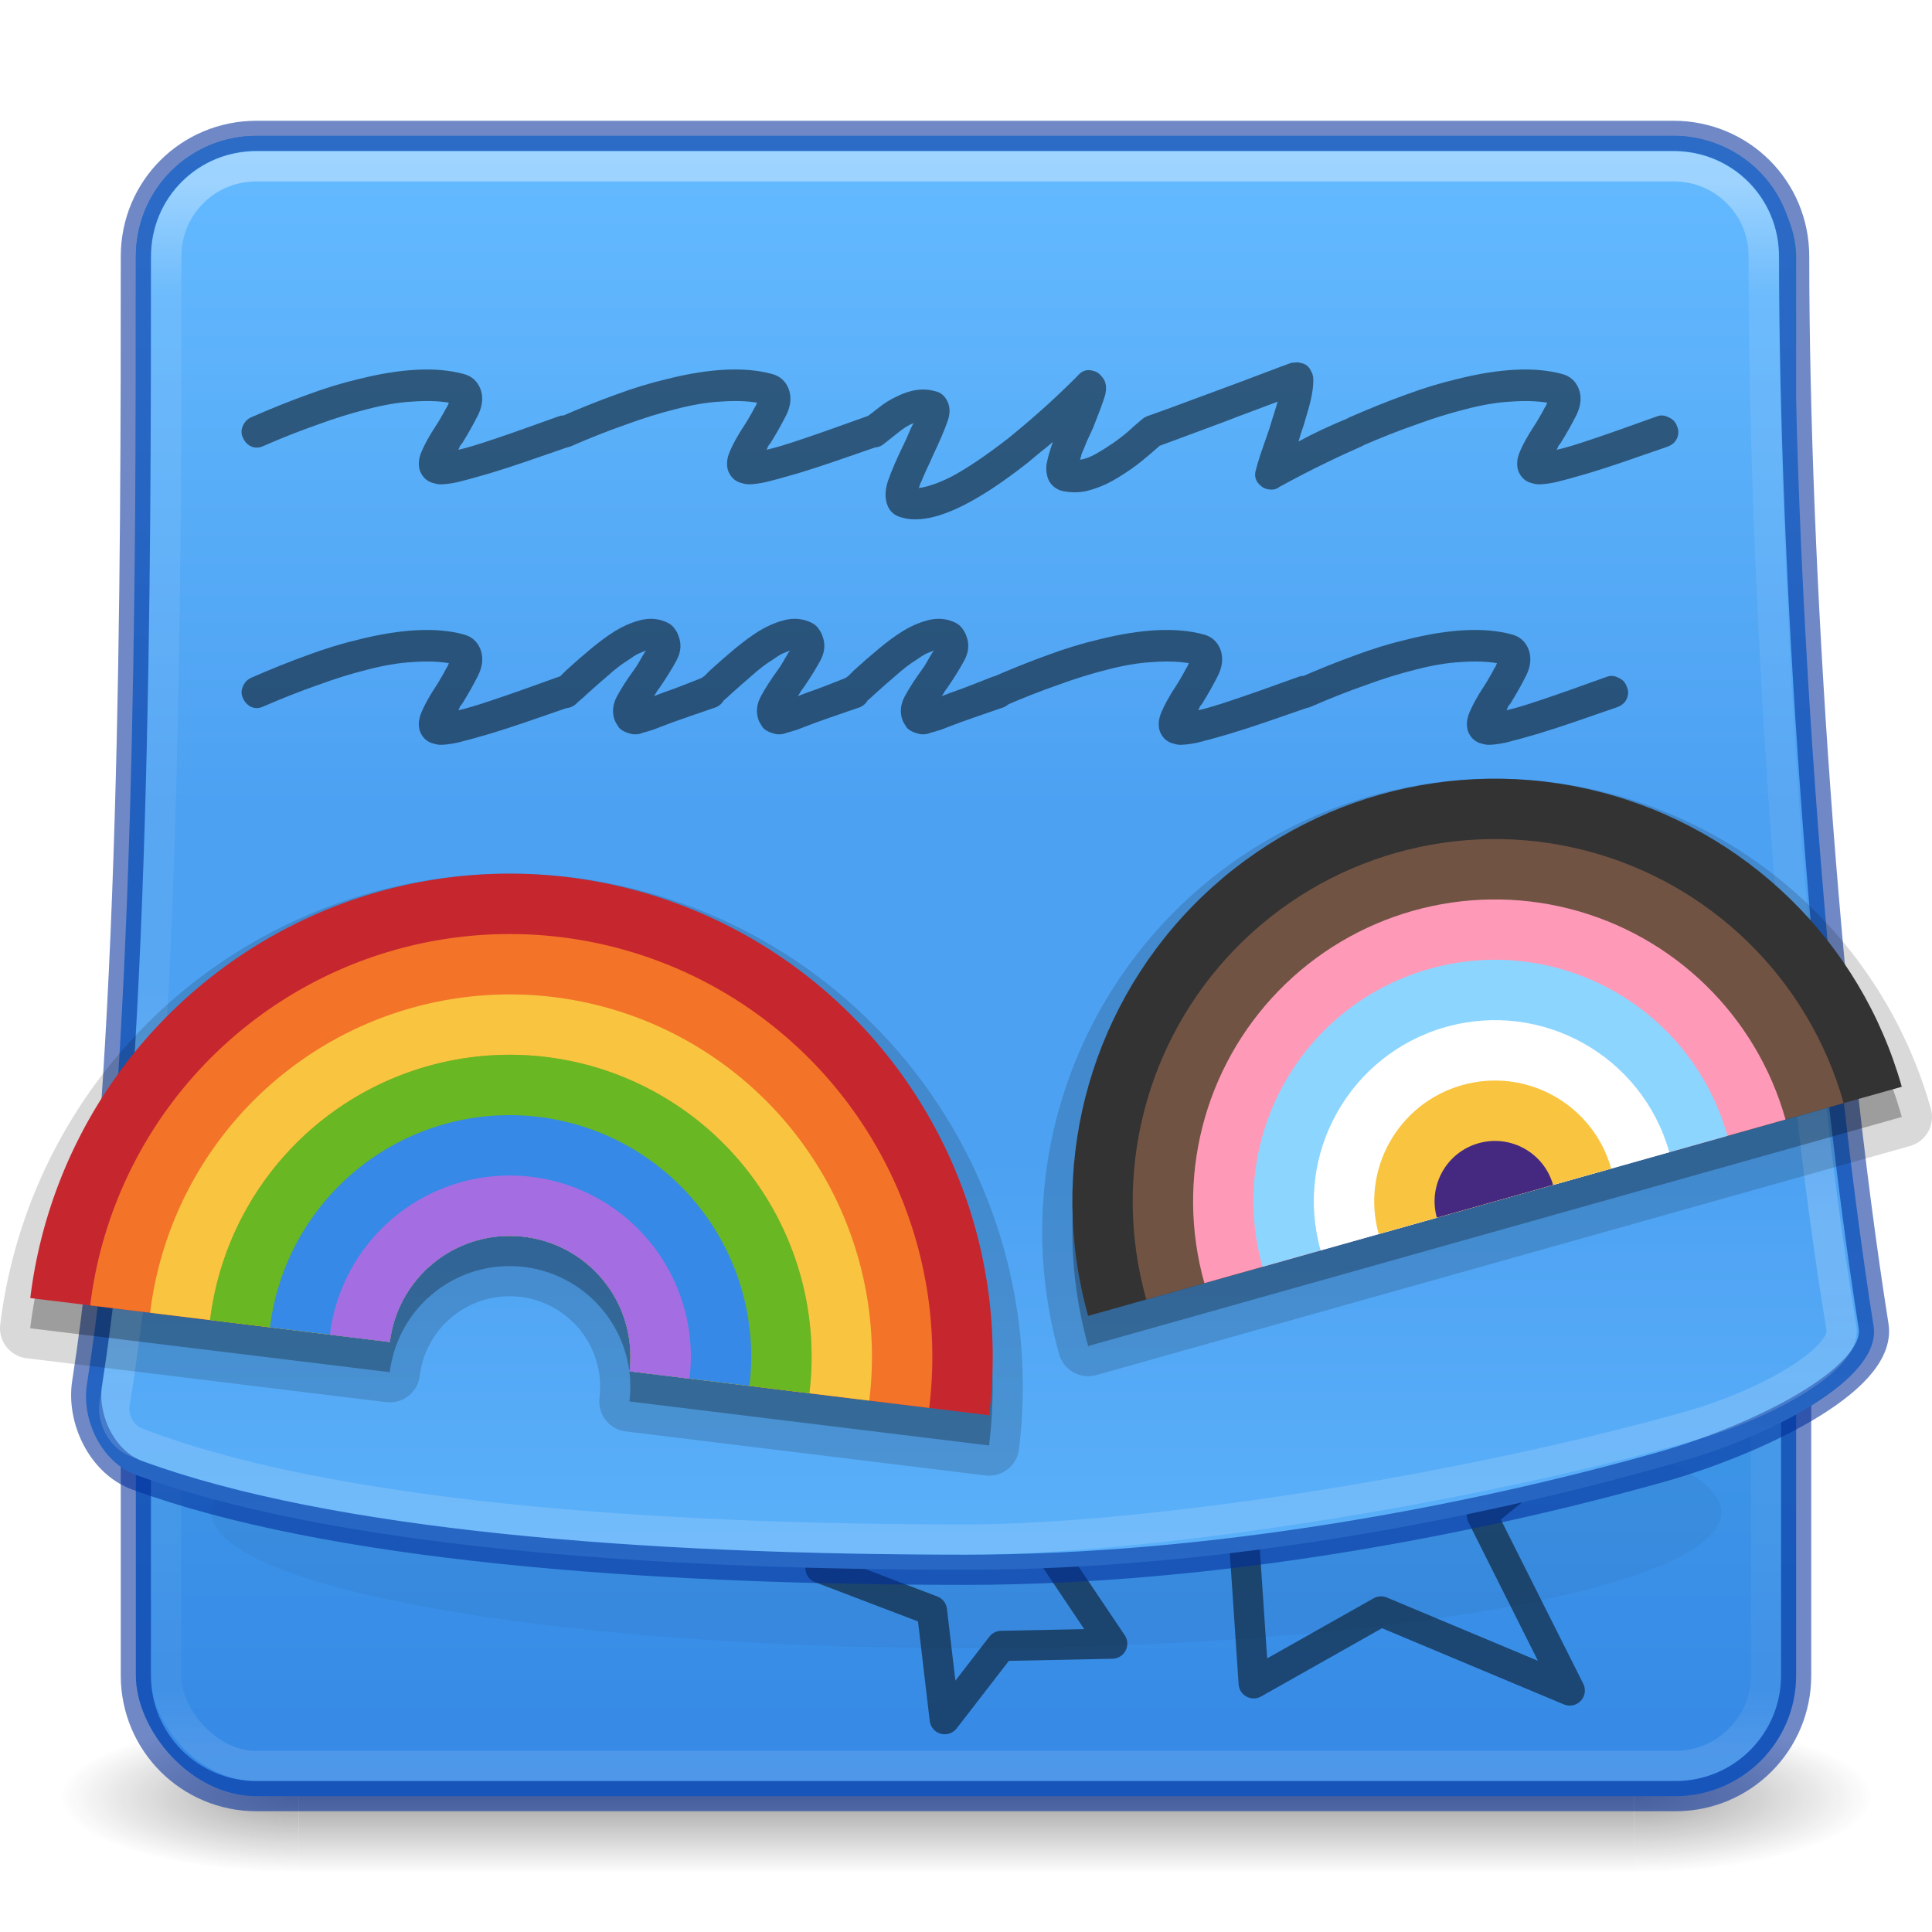 <?xml version="1.0" encoding="UTF-8" standalone="no"?>
<svg
   id="svg13986"
   height="64"
   width="64"
   version="1.1"
   inkscape:version="1.4.2 (ebf0e940d0, 2025-05-08)"
   sodipodi:docname="64.svg"
   inkscape:export-filename="/home/lains/Documents/Projects/lainsce.github.io/icons/jorts-big.png"
   inkscape:export-xdpi="90"
   inkscape:export-ydpi="90"
   xml:space="preserve"
   xmlns:inkscape="http://www.inkscape.org/namespaces/inkscape"
   xmlns:sodipodi="http://sodipodi.sourceforge.net/DTD/sodipodi-0.dtd"
   xmlns:xlink="http://www.w3.org/1999/xlink"
   xmlns="http://www.w3.org/2000/svg"
   xmlns:svg="http://www.w3.org/2000/svg"
   xmlns:rdf="http://www.w3.org/1999/02/22-rdf-syntax-ns#"
   xmlns:cc="http://creativecommons.org/ns#"
   xmlns:dc="http://purl.org/dc/elements/1.1/"><sodipodi:namedview
     pagecolor="#ffffff"
     bordercolor="#666666"
     borderopacity="1"
     objecttolerance="10"
     gridtolerance="10"
     guidetolerance="10"
     inkscape:pageopacity="0"
     inkscape:pageshadow="2"
     inkscape:window-width="1920"
     inkscape:window-height="1013"
     id="namedview69"
     showgrid="false"
     showguides="true"
     inkscape:guide-bbox="true"
     inkscape:zoom="1"
     inkscape:cx="34"
     inkscape:cy="39"
     inkscape:window-x="0"
     inkscape:window-y="0"
     inkscape:window-maximized="1"
     inkscape:current-layer="svg13986"
     inkscape:showpageshadow="2"
     inkscape:pagecheckerboard="0"
     inkscape:deskcolor="#d1d1d1"><inkscape:grid
       id="grid4"
       units="px"
       originx="-298"
       originy="0"
       spacingx="0.5"
       spacingy="0.5"
       empcolor="#e50000"
       empopacity="0.2"
       color="#e50000"
       opacity="0.102"
       empspacing="2"
       enabled="true"
       visible="false" /><inkscape:page
       x="0"
       y="0"
       width="64"
       height="64"
       id="page32"
       margin="0"
       bleed="0" /></sodipodi:namedview><defs
     id="defs13988"><linearGradient
       id="linearGradient18"
       inkscape:collect="always"><stop
         style="stop-color:#64baff;stop-opacity:1;"
         offset="0"
         id="stop10" /><stop
         style="stop-color:#4da1f2;stop-opacity:1;"
         offset="0.399"
         id="stop26" /><stop
         style="stop-color:#4da1f2;stop-opacity:1;"
         offset="0.611"
         id="stop25" /><stop
         style="stop-color:#64baff;stop-opacity:1;"
         offset="1"
         id="stop16" /></linearGradient><linearGradient
       id="linearGradient27416-1-2"><stop
         offset="0"
         style="stop-color:#55c1ec;stop-opacity:1"
         id="stop27420-2-0" /><stop
         offset="1"
         style="stop-color:#3689e6;stop-opacity:1"
         id="stop27422-3-5" /></linearGradient><linearGradient
       id="linearGradient3688-166-749-4-0-3-8"><stop
         offset="0"
         style="stop-color:#181818;stop-opacity:1"
         id="stop2883-4-0-1-8" /><stop
         offset="1"
         style="stop-color:#181818;stop-opacity:0"
         id="stop2885-9-2-9-6" /></linearGradient><linearGradient
       id="linearGradient3702-501-757-8-4-1-1"><stop
         offset="0"
         style="stop-color:#181818;stop-opacity:0"
         id="stop2895-8-9-9-1" /><stop
         offset="0.5"
         style="stop-color:#181818;stop-opacity:1"
         id="stop2897-7-8-7-7" /><stop
         offset="1"
         style="stop-color:#181818;stop-opacity:0"
         id="stop2899-4-5-1-5" /></linearGradient><linearGradient
       gradientUnits="userSpaceOnUse"
       xlink:href="#linearGradient3702-501-757-8-4-1-1"
       id="linearGradient13984"
       y2="39.999"
       x2="25.058"
       y1="47.028"
       x1="25.058" /><linearGradient
       id="linearGradient23"><stop
         id="stop11"
         style="stop-color:#ffffff;stop-opacity:1"
         offset="0" /><stop
         id="stop20"
         style="stop-color:#ffffff;stop-opacity:0.235"
         offset="0.089" /><stop
         id="stop21"
         style="stop-color:#ffffff;stop-opacity:0.157"
         offset="0.629" /><stop
         id="stop22"
         style="stop-color:#ffffff;stop-opacity:0.5;"
         offset="0.821" /><stop
         id="stop23"
         style="stop-color:#ffffff;stop-opacity:0.392"
         offset="1" /></linearGradient><linearGradient
       id="linearGradient4270"><stop
         id="stop4272"
         style="stop-color:#ffffff;stop-opacity:1"
         offset="0" /><stop
         id="stop4274"
         style="stop-color:#ffffff;stop-opacity:0.235"
         offset="0.035" /><stop
         id="stop4276"
         style="stop-color:#ffffff;stop-opacity:0.157"
         offset="0.962" /><stop
         id="stop4278"
         style="stop-color:#ffffff;stop-opacity:0.392"
         offset="1" /></linearGradient><linearGradient
       y2="42.092"
       x2="24"
       y1="5.909"
       x1="24"
       gradientTransform="matrix(1.432,0,0,1.436,-2.378,-2.471)"
       gradientUnits="userSpaceOnUse"
       id="linearGradient3904-0"
       xlink:href="#linearGradient4270" /><radialGradient
       gradientTransform="matrix(2.004,0,0,1.4,27.988,-17.4)"
       gradientUnits="userSpaceOnUse"
       xlink:href="#linearGradient3688-166-749-4-0-3-8"
       id="radialGradient2873-966-168-714-5"
       fy="43.5"
       fx="4.993"
       r="2.5"
       cy="43.5"
       cx="4.993" /><radialGradient
       gradientTransform="matrix(2.004,0,0,1.4,-20.012,-104.4)"
       gradientUnits="userSpaceOnUse"
       xlink:href="#linearGradient3688-166-749-4-0-3-8"
       id="radialGradient2875-742-326-419-0"
       fy="43.5"
       fx="4.993"
       r="2.5"
       cy="43.5"
       cx="4.993" /><filter
       inkscape:collect="always"
       style="color-interpolation-filters:sRGB"
       id="filter36-4"
       x="-0.057"
       y="-0.316"
       width="1.114"
       height="1.632"><feGaussianBlur
         inkscape:collect="always"
         stdDeviation="0.9"
         id="feGaussianBlur36-2" /></filter><linearGradient
       inkscape:collect="always"
       xlink:href="#linearGradient27416-1-2"
       id="linearGradient4"
       x1="31"
       y1="5"
       x2="31"
       y2="59"
       gradientUnits="userSpaceOnUse" /><linearGradient
       inkscape:collect="always"
       xlink:href="#linearGradient23"
       id="linearGradient11-2"
       x1="33"
       y1="6"
       x2="33"
       y2="48"
       gradientUnits="userSpaceOnUse" /><linearGradient
       inkscape:collect="always"
       xlink:href="#linearGradient18"
       id="linearGradient25-4"
       x1="31"
       y1="5"
       x2="31"
       y2="59.5"
       gradientUnits="userSpaceOnUse" /><linearGradient
       id="linearGradient8"><stop
         id="stop5"
         style="stop-color:#ffffff;stop-opacity:1"
         offset="0" /><stop
         id="stop6"
         style="stop-color:#ffffff;stop-opacity:0.235"
         offset="0.089" /><stop
         id="stop7"
         style="stop-color:#ffffff;stop-opacity:0.16;"
         offset="0.629" /><stop
         id="stop9"
         style="stop-color:#ffffff;stop-opacity:0.5;"
         offset="0.887" /><stop
         id="stop8"
         style="stop-color:#ffffff;stop-opacity:0.392"
         offset="1" /></linearGradient><linearGradient
       id="linearGradient15"><stop
         id="stop12"
         style="stop-color:#ffffff;stop-opacity:1"
         offset="0" /><stop
         id="stop13"
         style="stop-color:#ffffff;stop-opacity:0.235"
         offset="0.068" /><stop
         id="stop14"
         style="stop-color:#ffffff;stop-opacity:0.157"
         offset="0.931" /><stop
         id="stop15"
         style="stop-color:#ffffff;stop-opacity:0.392"
         offset="1" /></linearGradient><radialGradient
       gradientTransform="matrix(2.004,0,0,1.4,27.988,-17.4)"
       gradientUnits="userSpaceOnUse"
       xlink:href="#linearGradient3688-166-749-4-0-3-8"
       id="radialGradient3013-896-0"
       fy="43.5"
       fx="4.993"
       r="2.5"
       cy="43.5"
       cx="4.993" /><radialGradient
       gradientTransform="matrix(2.004,0,0,1.4,-20.012,-104.4)"
       gradientUnits="userSpaceOnUse"
       xlink:href="#linearGradient3688-166-749-4-0-3-8"
       id="radialGradient3015-826-2"
       fy="43.5"
       fx="4.993"
       r="2.5"
       cy="43.5"
       cx="4.993" /><radialGradient
       gradientTransform="matrix(2.004,0,0,1.4,27.988,-17.4)"
       gradientUnits="userSpaceOnUse"
       xlink:href="#linearGradient3688-166-749-4-0-3-8"
       id="radialGradient3013-896-0-3"
       fy="43.5"
       fx="4.993"
       r="2.5"
       cy="43.5"
       cx="4.993" /><radialGradient
       gradientTransform="matrix(2.004,0,0,1.4,-20.012,-104.4)"
       gradientUnits="userSpaceOnUse"
       xlink:href="#linearGradient3688-166-749-4-0-3-8"
       id="radialGradient3015-826-2-6"
       fy="43.5"
       fx="4.993"
       r="2.5"
       cy="43.5"
       cx="4.993" /><clipPath
       clipPathUnits="userSpaceOnUse"
       id="clipPath30"><rect
         style="fill:#333333;fill-opacity:1;stroke:none;stroke-linejoin:round;stroke-opacity:0.502"
         id="rect30"
         width="18"
         height="8"
         x="10.883"
         y="23.58" /></clipPath><clipPath
       clipPathUnits="userSpaceOnUse"
       id="clipPath31"><rect
         style="fill:#333333;fill-opacity:1;stroke:none;stroke-linejoin:round;stroke-opacity:0.502"
         id="rect31"
         width="18"
         height="8"
         x="10.883"
         y="23.58"
         transform="rotate(7.716)" /></clipPath><clipPath
       clipPathUnits="userSpaceOnUse"
       id="clipPath32"><rect
         style="fill:#333333;fill-opacity:1;stroke:none;stroke-linejoin:round;stroke-opacity:0.502"
         id="rect32"
         width="18"
         height="8"
         x="10.883"
         y="23.58"
         transform="rotate(7.716)" /></clipPath><clipPath
       clipPathUnits="userSpaceOnUse"
       id="clipPath33"><rect
         style="fill:#333333;fill-opacity:1;stroke:none;stroke-linejoin:round;stroke-opacity:0.502"
         id="rect33"
         width="18"
         height="8"
         x="10.883"
         y="23.58"
         transform="rotate(7.716)" /></clipPath><clipPath
       clipPathUnits="userSpaceOnUse"
       id="clipPath34"><rect
         style="fill:#333333;fill-opacity:1;stroke:none;stroke-linejoin:round;stroke-opacity:0.502"
         id="rect34"
         width="18"
         height="8"
         x="10.883"
         y="23.58"
         transform="rotate(7.716)" /></clipPath><clipPath
       clipPathUnits="userSpaceOnUse"
       id="clipPath35"><rect
         style="fill:#333333;fill-opacity:1;stroke:none;stroke-linejoin:round;stroke-opacity:0.502"
         id="rect35"
         width="18"
         height="8"
         x="10.883"
         y="23.58"
         transform="rotate(7.716)" /></clipPath><clipPath
       clipPathUnits="userSpaceOnUse"
       id="clipPath36"><rect
         style="fill:#333333;fill-opacity:1;stroke:none;stroke-linejoin:round;stroke-opacity:0.502"
         id="rect36"
         width="18"
         height="8"
         x="10.883"
         y="23.58"
         transform="rotate(7.716)" /></clipPath><clipPath
       clipPathUnits="userSpaceOnUse"
       id="clipPath37"><rect
         style="opacity:1;fill:#452981;fill-opacity:1;stroke-width:2;stroke-linejoin:round"
         id="rect38"
         width="14"
         height="7"
         x="-41"
         y="23" /></clipPath><clipPath
       clipPathUnits="userSpaceOnUse"
       id="clipPath24"><rect
         style="opacity:1;fill:#a56de2;fill-opacity:1;stroke:none;stroke-width:2;stroke-linejoin:round"
         id="rect25"
         width="16"
         height="8"
         x="-28"
         y="21.999" /></clipPath><clipPath
       clipPathUnits="userSpaceOnUse"
       id="clipPath26"><rect
         style="opacity:1;fill:#333333;fill-opacity:1;stroke:none;stroke-width:2;stroke-linejoin:round"
         id="rect27"
         width="14"
         height="7"
         x="-27"
         y="23" /></clipPath><clipPath
       clipPathUnits="userSpaceOnUse"
       id="clipPath39"><rect
         style="opacity:1;fill:#a56de2;fill-opacity:1;stroke:none;stroke-width:2;stroke-linejoin:round"
         id="rect40"
         width="16"
         height="8"
         x="19.692"
         y="29.625"
         transform="rotate(13.542)" /></clipPath><clipPath
       clipPathUnits="userSpaceOnUse"
       id="clipPath40"><rect
         style="opacity:1;fill:#a56de2;fill-opacity:1;stroke:none;stroke-width:2;stroke-linejoin:round"
         id="rect41"
         width="16"
         height="8"
         x="19.692"
         y="29.625"
         transform="rotate(13.542)" /></clipPath><clipPath
       clipPathUnits="userSpaceOnUse"
       id="clipPath41"><rect
         style="opacity:1;fill:#a56de2;fill-opacity:1;stroke:none;stroke-width:2;stroke-linejoin:round"
         id="rect42"
         width="16"
         height="8"
         x="19.692"
         y="29.625"
         transform="rotate(13.542)" /></clipPath><clipPath
       clipPathUnits="userSpaceOnUse"
       id="clipPath42"><rect
         style="opacity:1;fill:#a56de2;fill-opacity:1;stroke:none;stroke-width:2;stroke-linejoin:round"
         id="rect43"
         width="16"
         height="8"
         x="19.692"
         y="29.625"
         transform="rotate(13.542)" /></clipPath><clipPath
       clipPathUnits="userSpaceOnUse"
       id="clipPath43"><rect
         style="opacity:1;fill:#a56de2;fill-opacity:1;stroke:none;stroke-width:2;stroke-linejoin:round"
         id="rect44"
         width="16"
         height="8"
         x="19.692"
         y="29.625"
         transform="rotate(13.542)" /></clipPath><clipPath
       clipPathUnits="userSpaceOnUse"
       id="clipPath51"><rect
         style="opacity:1;fill:#333333;fill-opacity:1;stroke:none;stroke-width:2;stroke-linejoin:round"
         id="rect52"
         width="14"
         height="7"
         x="26.072"
         y="43.941" /></clipPath><clipPath
       clipPathUnits="userSpaceOnUse"
       id="clipPath52"><rect
         style="opacity:1;fill:#333333;fill-opacity:1;stroke:none;stroke-width:2;stroke-linejoin:round"
         id="rect53"
         width="14"
         height="7"
         x="26.072"
         y="43.941" /></clipPath><clipPath
       clipPathUnits="userSpaceOnUse"
       id="clipPath53"><rect
         style="opacity:1;fill:#333333;fill-opacity:1;stroke:none;stroke-width:2;stroke-linejoin:round"
         id="rect54"
         width="14"
         height="7"
         x="26.072"
         y="43.941" /></clipPath><clipPath
       clipPathUnits="userSpaceOnUse"
       id="clipPath54"><rect
         style="opacity:1;fill:#333333;fill-opacity:1;stroke:none;stroke-width:2;stroke-linejoin:round"
         id="rect55"
         width="14"
         height="7"
         x="26.072"
         y="43.941" /></clipPath><clipPath
       clipPathUnits="userSpaceOnUse"
       id="clipPath55"><rect
         style="opacity:1;fill:#333333;fill-opacity:1;stroke:none;stroke-width:2;stroke-linejoin:round"
         id="rect56"
         width="14"
         height="7"
         x="26.072"
         y="43.941" /></clipPath><clipPath
       clipPathUnits="userSpaceOnUse"
       id="clipPath44"><rect
         style="opacity:0.15;fill:#000000;stroke:none;stroke-width:2;stroke-linejoin:round"
         id="rect45"
         width="32"
         height="16"
         x="-48"
         y="28" /></clipPath><clipPath
       clipPathUnits="userSpaceOnUse"
       id="clipPath45"><rect
         style="opacity:0.15;fill:#000000;stroke:none;stroke-width:2;stroke-linejoin:round"
         id="rect46"
         width="32"
         height="16"
         x="-48"
         y="28" /></clipPath><clipPath
       clipPathUnits="userSpaceOnUse"
       id="clipPath57"><rect
         style="opacity:0.15;fill:#000000;stroke:none;stroke-width:2;stroke-linejoin:round"
         id="rect58"
         width="32"
         height="16"
         x="20.612"
         y="36.692" /></clipPath><clipPath
       clipPathUnits="userSpaceOnUse"
       id="clipPath58"><rect
         style="opacity:0.15;fill:#000000;stroke:none;stroke-width:2;stroke-linejoin:round"
         id="rect59"
         width="32"
         height="16"
         x="20.612"
         y="36.692" /></clipPath><clipPath
       clipPathUnits="userSpaceOnUse"
       id="clipPath59"><rect
         style="opacity:0.15;fill:#000000;stroke:none;stroke-width:2;stroke-linejoin:round"
         id="rect60"
         width="32"
         height="16"
         x="20.612"
         y="36.692" /></clipPath><clipPath
       clipPathUnits="userSpaceOnUse"
       id="clipPath60"><rect
         style="opacity:0.15;fill:#000000;stroke:none;stroke-width:2;stroke-linejoin:round"
         id="rect61"
         width="32"
         height="16"
         x="20.612"
         y="36.692" /></clipPath><clipPath
       clipPathUnits="userSpaceOnUse"
       id="clipPath61"><rect
         style="opacity:0.15;fill:#000000;stroke:none;stroke-width:2;stroke-linejoin:round"
         id="rect62"
         width="32"
         height="16"
         x="20.612"
         y="36.692" /></clipPath><clipPath
       clipPathUnits="userSpaceOnUse"
       id="clipPath62"><rect
         style="opacity:0.15;fill:#000000;stroke:none;stroke-width:2;stroke-linejoin:round"
         id="rect63"
         width="32"
         height="16"
         x="20.612"
         y="36.692" /></clipPath><clipPath
       clipPathUnits="userSpaceOnUse"
       id="clipPath71"><rect
         style="opacity:0.15;fill:#000000;stroke:none;stroke-width:2;stroke-linejoin:round"
         id="rect72"
         width="32"
         height="16"
         x="6.33"
         y="27.554"
         transform="rotate(6.968)" /></clipPath><clipPath
       clipPathUnits="userSpaceOnUse"
       id="clipPath72"><rect
         style="opacity:0.15;fill:#000000;stroke:none;stroke-width:2;stroke-linejoin:round"
         id="rect73"
         width="32"
         height="16"
         x="6.33"
         y="27.554"
         transform="rotate(6.968)" /></clipPath><clipPath
       clipPathUnits="userSpaceOnUse"
       id="clipPath73"><rect
         style="opacity:0.15;fill:#000000;stroke:none;stroke-width:2;stroke-linejoin:round"
         id="rect74"
         width="32"
         height="16"
         x="6.33"
         y="27.554"
         transform="rotate(6.968)" /></clipPath><clipPath
       clipPathUnits="userSpaceOnUse"
       id="clipPath74"><rect
         style="opacity:0.15;fill:#000000;stroke:none;stroke-width:2;stroke-linejoin:round"
         id="rect75"
         width="32"
         height="16"
         x="6.33"
         y="27.554"
         transform="rotate(6.968)" /></clipPath><clipPath
       clipPathUnits="userSpaceOnUse"
       id="clipPath75"><rect
         style="opacity:0.15;fill:#000000;stroke:none;stroke-width:2;stroke-linejoin:round"
         id="rect76"
         width="32"
         height="16"
         x="6.33"
         y="27.554"
         transform="rotate(6.968)" /></clipPath><clipPath
       clipPathUnits="userSpaceOnUse"
       id="clipPath76"><rect
         style="opacity:0.15;fill:#000000;stroke:none;stroke-width:2;stroke-linejoin:round"
         id="rect77"
         width="32"
         height="16"
         x="6.33"
         y="27.554"
         transform="rotate(6.968)" /></clipPath></defs><g
     style="display:inline"
     id="g2036"
     transform="matrix(1.5,0,0,0.556,-4,35.889)"><g
       style="opacity:0.4"
       id="g3712"
       transform="matrix(1.053,0,0,1.286,-1.263,-13.429)"><rect
         style="fill:url(#radialGradient2873-966-168-714-5);fill-opacity:1;stroke:none"
         id="rect2801"
         y="40"
         x="38"
         height="7"
         width="5" /><rect
         style="fill:url(#radialGradient2875-742-326-419-0);fill-opacity:1;stroke:none"
         id="rect3696"
         transform="scale(-1)"
         y="-47"
         x="-10"
         height="7"
         width="5" /><rect
         style="fill:url(#linearGradient13984);fill-opacity:1;stroke:none"
         id="rect3700"
         y="40"
         x="10"
         height="7"
         width="28" /></g></g><rect
     width="55"
     height="55"
     rx="4"
     ry="4"
     x="4.5"
     y="4.5"
     id="rect5505-21-3-8-5-2-9"
     style="color:#000000;display:inline;overflow:visible;visibility:visible;fill:url(#linearGradient4);fill-rule:nonzero;stroke:none;stroke-width:1;marker:none;enable-background:accumulate" /><rect
     style="opacity:0.3;fill:none;stroke:url(#linearGradient3904-0);stroke-width:1;stroke-linecap:round;stroke-linejoin:round;stroke-miterlimit:4;stroke-dasharray:none;stroke-dashoffset:0;stroke-opacity:1"
     id="rect6741"
     y="5.5"
     x="5.5"
     ry="3"
     rx="3"
     height="53"
     width="53" /><path
     id="rect5505-21-9"
     style="display:inline;overflow:visible;opacity:0.75;fill:none;stroke:#002e99;stroke-linecap:round;stroke-linejoin:round;stroke-opacity:0.749;marker:none;enable-background:accumulate"
     d="m 59.5,46 v 9.5 c 0,2.216 -1.784,4 -4,4 h -47 c -2.216,0 -4,-1.784 -4,-4 V 46"
     sodipodi:nodetypes="cssssc" /><g
     id="g29"
     style="fill:none;fill-opacity:1;stroke:#000000"><path
       sodipodi:type="star"
       style="opacity:0.5;fill:none;fill-opacity:1;stroke:#000000;stroke-linecap:butt;stroke-linejoin:round;stroke-opacity:1"
       id="path28"
       inkscape:flatsided="false"
       sodipodi:sides="5"
       sodipodi:cx="41"
       sodipodi:cy="49"
       sodipodi:r1="9.2195444"
       sodipodi:r2="4.6097727"
       sodipodi:arg1="0.86217005"
       sodipodi:arg2="1.4904886"
       inkscape:rounded="0"
       inkscape:randomized="0.1"
       d="m 47.483,56.289 -6.252,-2.619 -4.218,2.381 -0.335,-4.987 -4.004,-3.739 4.511,-2.031 2.175,-5.803 4.537,5.997 6.135,0.568 -5.459,4.436 z"
       inkscape:transform-center-x="-0.35365701"
       inkscape:transform-center-y="-0.98559488"
       transform="translate(4.517,-0.289)" /><path
       sodipodi:type="star"
       style="opacity:0.5;fill:none;fill-opacity:1;stroke:#000000;stroke-linecap:butt;stroke-linejoin:round;stroke-opacity:1"
       id="path29"
       inkscape:flatsided="false"
       sodipodi:sides="5"
       sodipodi:cx="28"
       sodipodi:cy="56"
       sodipodi:r1="5"
       sodipodi:r2="2.5000002"
       sodipodi:arg1="-0.64350111"
       sodipodi:arg2="-0.015182578"
       inkscape:rounded="0"
       inkscape:randomized="0.1"
       d="m 32.052,53.054 -1.673,2.482 1.947,2.897 -3.673,0.075 -1.875,2.427 -0.423,-3.597 -3.694,-1.408 3.113,-1.286 0.34,-3.459 2.761,2.354 z"
       inkscape:transform-center-x="0.50699476"
       inkscape:transform-center-y="0.059631217"
       transform="translate(4.517,-3.985)" /></g><ellipse
     style="opacity:0.2;fill:#000000;fill-opacity:1;stroke:none;stroke-width:1;stroke-linecap:butt;stroke-linejoin:round;stroke-dasharray:none;stroke-opacity:1;filter:url(#filter36-4)"
     id="ellipse29"
     cx="30.965"
     cy="53.5"
     ry="3.418"
     rx="18.988"
     transform="matrix(1.317,0,0,1.317,-8.769,-20.365)" /><path
     id="path4-3"
     style="display:inline;overflow:visible;opacity:1;fill:url(#linearGradient25-4);stroke:none;stroke-linecap:butt;stroke-linejoin:miter;stroke-opacity:0.749;marker:none;enable-background:accumulate"
     d="m 8.5,4.5 c -2.216,0 -4,1.764 -4,4 0,10.255 0,27.03 -1.621,37.358 -0.186,1.187 0.493,2.583 1.621,2.998 C 10.848,51.193 21.223,52 32,52 40.566,52 49.471,50.235 55.95,48.331 58.489,47.585 62.35,45.727 62.065,43.927 60.434,33.605 59.434,18.778 59.434,8.5 c 0,-2.236 -1.784,-4 -4,-4 H 32 Z"
     sodipodi:nodetypes="sscscsscscs" /><path
     id="rect2"
     style="display:inline;overflow:visible;opacity:0.75;fill:none;stroke:#002e99;stroke-linecap:butt;stroke-linejoin:miter;stroke-opacity:0.749;marker:none;enable-background:accumulate"
     d="m 8.5,4.5 c -2.216,0 -4,1.764 -4,4 0,10.239 0,26.977 -1.613,37.308 -0.19,1.214 0.506,2.642 1.66,3.064 C 10.899,51.197 21.249,52 32,52 c 8.166,0 16.64,-1.604 23.027,-3.403 3.057,-0.861 7.323,-2.87 7.038,-4.67 C 60.434,33.605 59.434,18.778 59.434,8.5 c 0,-2.236 -1.784,-4 -4,-4 H 32 Z"
     sodipodi:nodetypes="sscscsscscs" /><path
     id="path5"
     style="display:inline;overflow:visible;opacity:0.5;fill:none;stroke:url(#linearGradient11-2);stroke-linecap:butt;stroke-linejoin:miter;stroke-opacity:0.749;marker:none;enable-background:accumulate"
     d="M 8.5,5.51 H 32 55.434 c 0.84,0 1.578,0.33 2.117,0.867 C 58.09,6.914 58.424,7.651 58.424,8.5 58.424,18.818 59.289,33.696 61,44 61.17,45.022 58.496,46.521 56.061,47.215 48.393,49.399 37.871,51 32,51 24.878,51 11.935,50.657 4.505,47.777 4.02,47.589 3.712,47.001 3.797,46.488 5.51,36.186 5.51,18.823 5.51,8.5 5.51,7.651 5.844,6.914 6.383,6.377 6.922,5.84 7.66,5.51 8.5,5.51 Z"
     sodipodi:nodetypes="scssscscsssss" /><path
     d="m 14.609,16.044 q -0.121,0 -0.225,-0.035 -0.329,-0.069 -0.468,-0.399 -0.104,-0.295 0.052,-0.659 0.156,-0.364 0.451,-0.815 0.104,-0.156 0.191,-0.312 0.104,-0.173 0.173,-0.312 0.052,-0.069 0.087,-0.173 -0.52,-0.087 -1.213,-0.035 -0.676,0.035 -1.525,0.26 -0.763,0.191 -1.612,0.503 Q 9.669,14.363 8.715,14.779 8.525,14.866 8.334,14.796 8.143,14.71 8.057,14.519 q -0.104,-0.191 -0.017,-0.399 0.087,-0.208 0.277,-0.295 0.988,-0.433 1.855,-0.745 0.884,-0.329 1.699,-0.52 2.132,-0.537 3.484,-0.173 0.399,0.104 0.555,0.485 0.156,0.399 -0.069,0.867 -0.225,0.451 -0.537,0.953 -0.035,0.035 -0.069,0.087 -0.017,0.052 -0.052,0.121 0.399,-0.087 1.161,-0.347 0.78,-0.26 2.167,-0.763 0.191,-0.069 0.381,0.035 0.208,0.087 0.277,0.295 0.087,0.191 0,0.399 -0.087,0.191 -0.312,0.277 -0.797,0.277 -1.456,0.503 -0.659,0.225 -1.179,0.381 -0.711,0.208 -1.075,0.295 -0.347,0.069 -0.537,0.069 z m 10.209,0 q -0.121,0 -0.225,-0.035 -0.329,-0.069 -0.468,-0.399 -0.104,-0.295 0.052,-0.659 0.156,-0.364 0.451,-0.815 0.104,-0.156 0.191,-0.312 0.104,-0.173 0.173,-0.312 0.052,-0.069 0.087,-0.173 -0.52,-0.087 -1.213,-0.035 -0.676,0.035 -1.525,0.26 -0.763,0.191 -1.612,0.503 -0.849,0.295 -1.803,0.711 -0.191,0.087 -0.381,0.017 -0.191,-0.087 -0.277,-0.277 -0.104,-0.191 -0.017,-0.399 0.087,-0.208 0.277,-0.295 0.988,-0.433 1.855,-0.745 0.884,-0.329 1.699,-0.52 2.132,-0.537 3.484,-0.173 0.399,0.104 0.555,0.485 0.156,0.399 -0.069,0.867 -0.225,0.451 -0.537,0.953 -0.035,0.035 -0.069,0.087 -0.017,0.052 -0.052,0.121 0.399,-0.087 1.161,-0.347 0.78,-0.26 2.167,-0.763 0.191,-0.069 0.381,0.035 0.208,0.087 0.277,0.295 0.087,0.191 0,0.399 -0.087,0.191 -0.312,0.277 -0.797,0.277 -1.456,0.503 -0.659,0.225 -1.179,0.381 -0.711,0.208 -1.075,0.295 -0.347,0.069 -0.537,0.069 z m 5.512,1.161 q -0.139,0 -0.26,-0.017 -0.104,-0.017 -0.225,-0.052 -0.312,-0.087 -0.433,-0.364 -0.156,-0.347 0,-0.832 0.173,-0.503 0.555,-1.283 0.069,-0.139 0.139,-0.312 0.069,-0.173 0.156,-0.329 -0.225,0.087 -0.485,0.295 -0.243,0.191 -0.503,0.399 -0.173,0.139 -0.381,0.104 -0.225,-0.035 -0.364,-0.191 -0.139,-0.173 -0.104,-0.381 0.035,-0.208 0.191,-0.364 0.243,-0.173 0.503,-0.381 0.26,-0.208 0.555,-0.347 0.711,-0.364 1.3,-0.191 0.277,0.052 0.416,0.347 0.139,0.295 -0.017,0.693 -0.139,0.399 -0.485,1.127 -0.087,0.208 -0.191,0.416 -0.087,0.208 -0.173,0.399 -0.035,0.069 -0.052,0.121 -0.017,0.052 -0.035,0.104 0.173,-0.017 0.433,-0.104 0.277,-0.087 0.624,-0.26 0.364,-0.191 0.832,-0.503 0.468,-0.312 1.075,-0.78 0.468,-0.381 0.884,-0.745 0.416,-0.364 0.728,-0.659 0.312,-0.295 0.503,-0.485 0.191,-0.191 0.191,-0.191 0.208,-0.243 0.503,-0.156 0.139,0.035 0.225,0.121 0.087,0.087 0.139,0.173 0.121,0.243 0.017,0.572 -0.104,0.329 -0.381,1.023 -0.104,0.225 -0.208,0.451 -0.087,0.225 -0.173,0.416 -0.017,0.087 -0.052,0.191 0.243,-0.035 0.52,-0.191 0.277,-0.156 0.555,-0.347 0.277,-0.191 0.52,-0.399 0.243,-0.225 0.433,-0.381 0.173,-0.156 0.381,-0.139 0.208,0.017 0.364,0.173 0.139,0.173 0.121,0.381 0,0.208 -0.173,0.364 -0.399,0.364 -0.815,0.693 -0.416,0.312 -0.849,0.555 -0.416,0.225 -0.849,0.329 -0.433,0.087 -0.849,-0.017 -0.277,-0.104 -0.399,-0.347 -0.104,-0.243 -0.069,-0.52 0.052,-0.295 0.208,-0.745 -0.191,0.173 -0.399,0.329 -0.191,0.156 -0.416,0.347 -2.392,1.889 -3.727,1.889 z M 42.117,16.218 q -0.208,0 -0.347,-0.121 -0.277,-0.225 -0.156,-0.572 0,-0.017 0.121,-0.416 0.139,-0.399 0.312,-0.901 0.087,-0.295 0.156,-0.503 0.069,-0.225 0.121,-0.399 -0.364,0.139 -0.832,0.312 -0.468,0.173 -1.005,0.381 -0.52,0.191 -1.075,0.399 -0.555,0.208 -1.075,0.399 -0.191,0.069 -0.381,-0.017 -0.208,-0.104 -0.295,-0.312 -0.069,-0.191 0.035,-0.381 0.087,-0.208 0.295,-0.295 0.78,-0.277 1.612,-0.589 0.849,-0.312 1.543,-0.572 0.693,-0.26 1.144,-0.433 0.468,-0.173 0.468,-0.173 0.087,-0.017 0.156,-0.017 0.087,-0.017 0.173,0.017 0.243,0.035 0.347,0.277 0.087,0.139 0.069,0.364 0,0.208 -0.087,0.607 -0.052,0.225 -0.139,0.503 -0.069,0.26 -0.191,0.607 -0.017,0.069 -0.035,0.121 -0.017,0.052 -0.035,0.121 0.693,-0.381 1.699,-0.797 0.191,-0.087 0.381,0 0.191,0.069 0.277,0.26 0.104,0.191 0.017,0.399 -0.087,0.208 -0.277,0.295 -0.589,0.26 -1.092,0.503 -0.503,0.243 -0.867,0.433 -0.433,0.225 -0.78,0.416 -0.104,0.087 -0.26,0.087 z m 8.875,-0.173 q -0.121,0 -0.225,-0.035 -0.329,-0.069 -0.468,-0.399 -0.104,-0.295 0.052,-0.659 0.156,-0.364 0.451,-0.815 0.104,-0.156 0.191,-0.312 0.104,-0.173 0.173,-0.312 0.052,-0.069 0.087,-0.173 -0.52,-0.087 -1.213,-0.035 -0.676,0.035 -1.525,0.26 -0.763,0.191 -1.612,0.503 -0.849,0.295 -1.803,0.711 -0.191,0.087 -0.381,0.017 -0.191,-0.087 -0.277,-0.277 -0.104,-0.191 -0.017,-0.399 0.087,-0.208 0.277,-0.295 0.988,-0.433 1.855,-0.745 0.884,-0.329 1.699,-0.52 2.132,-0.537 3.484,-0.173 0.399,0.104 0.555,0.485 0.156,0.399 -0.069,0.867 -0.225,0.451 -0.537,0.953 -0.035,0.035 -0.069,0.087 -0.017,0.052 -0.052,0.121 0.399,-0.087 1.161,-0.347 0.78,-0.26 2.167,-0.763 0.191,-0.069 0.381,0.035 0.208,0.087 0.277,0.295 0.087,0.191 0,0.399 -0.087,0.191 -0.312,0.277 -0.797,0.277 -1.456,0.503 -0.659,0.225 -1.179,0.381 -0.711,0.208 -1.075,0.295 -0.347,0.069 -0.537,0.069 z"
     id="text27"
     style="font-size:17.333px;font-family:'Redacted Script';-inkscape-font-specification:'Redacted Script';opacity:0.5"
     aria-label="trans" /><path
     d="m 14.609,24.673 q -0.121,0 -0.225,-0.035 -0.329,-0.069 -0.468,-0.399 -0.104,-0.295 0.052,-0.659 0.156,-0.364 0.451,-0.815 0.104,-0.156 0.191,-0.312 0.104,-0.173 0.173,-0.312 0.052,-0.069 0.087,-0.173 -0.52,-0.087 -1.213,-0.035 -0.676,0.035 -1.525,0.26 -0.763,0.191 -1.612,0.503 -0.849,0.295 -1.803,0.711 -0.191,0.087 -0.381,0.017 -0.191,-0.087 -0.277,-0.277 -0.104,-0.191 -0.017,-0.399 0.087,-0.208 0.277,-0.295 0.988,-0.433 1.855,-0.745 0.884,-0.329 1.699,-0.52 2.132,-0.537 3.484,-0.173 0.399,0.104 0.555,0.485 0.156,0.399 -0.069,0.867 -0.225,0.451 -0.537,0.953 -0.035,0.035 -0.069,0.087 -0.017,0.052 -0.052,0.121 0.399,-0.087 1.161,-0.347 0.78,-0.26 2.167,-0.763 0.191,-0.069 0.381,0.035 0.208,0.087 0.277,0.295 0.087,0.191 0,0.399 -0.087,0.191 -0.312,0.277 -0.797,0.277 -1.456,0.503 -0.659,0.225 -1.179,0.381 -0.711,0.208 -1.075,0.295 -0.347,0.069 -0.537,0.069 z m 6.431,-0.347 q -0.087,0 -0.139,-0.017 -0.277,-0.069 -0.399,-0.208 -0.104,-0.156 -0.139,-0.243 -0.139,-0.381 0.069,-0.78 0.225,-0.416 0.555,-0.867 0.104,-0.139 0.191,-0.295 0.087,-0.156 0.173,-0.295 0.017,-0.017 0.052,-0.069 -0.104,0.035 -0.26,0.104 -0.139,0.069 -0.329,0.208 -0.312,0.191 -0.659,0.503 -0.347,0.295 -0.711,0.624 -0.087,0.087 -0.191,0.173 -0.087,0.069 -0.173,0.156 -0.156,0.139 -0.364,0.139 -0.225,-0.017 -0.364,-0.191 -0.156,-0.156 -0.139,-0.364 0.017,-0.225 0.173,-0.364 0.087,-0.087 0.191,-0.156 0.087,-0.087 0.173,-0.173 0.416,-0.381 0.815,-0.711 0.416,-0.347 0.797,-0.589 0.399,-0.243 0.78,-0.347 0.399,-0.121 0.763,-0.017 0.295,0.087 0.416,0.243 0.121,0.156 0.156,0.277 0.156,0.399 -0.069,0.815 -0.225,0.416 -0.572,0.919 -0.035,0.035 -0.087,0.121 -0.035,0.069 -0.087,0.139 0.26,-0.104 0.659,-0.243 0.416,-0.156 1.023,-0.399 0.225,-0.069 0.416,0.035 0.191,0.087 0.26,0.295 0.087,0.191 -0.017,0.399 -0.087,0.191 -0.277,0.277 -0.555,0.191 -1.005,0.347 -0.451,0.156 -0.763,0.277 -0.173,0.069 -0.312,0.121 -0.121,0.035 -0.225,0.069 -0.139,0.035 -0.225,0.069 -0.069,0.017 -0.156,0.017 z m 4.767,0 q -0.087,0 -0.139,-0.017 -0.277,-0.069 -0.399,-0.208 -0.104,-0.156 -0.139,-0.243 -0.139,-0.381 0.069,-0.78 0.225,-0.416 0.555,-0.867 0.104,-0.139 0.191,-0.295 0.087,-0.156 0.173,-0.295 0.017,-0.017 0.052,-0.069 -0.104,0.035 -0.26,0.104 -0.139,0.069 -0.329,0.208 -0.312,0.191 -0.659,0.503 -0.347,0.295 -0.711,0.624 -0.087,0.087 -0.191,0.173 -0.087,0.069 -0.173,0.156 -0.156,0.139 -0.364,0.139 -0.225,-0.017 -0.364,-0.191 -0.156,-0.156 -0.139,-0.364 0.017,-0.225 0.173,-0.364 0.087,-0.087 0.191,-0.156 0.087,-0.087 0.173,-0.173 0.416,-0.381 0.815,-0.711 0.416,-0.347 0.797,-0.589 0.399,-0.243 0.78,-0.347 0.399,-0.121 0.763,-0.017 0.295,0.087 0.416,0.243 0.121,0.156 0.156,0.277 0.156,0.399 -0.069,0.815 -0.225,0.416 -0.572,0.919 -0.035,0.035 -0.087,0.121 -0.035,0.069 -0.087,0.139 0.26,-0.104 0.659,-0.243 0.416,-0.156 1.023,-0.399 0.225,-0.069 0.416,0.035 0.191,0.087 0.26,0.295 0.087,0.191 -0.017,0.399 -0.087,0.191 -0.277,0.277 -0.555,0.191 -1.005,0.347 -0.451,0.156 -0.763,0.277 -0.173,0.069 -0.312,0.121 -0.121,0.035 -0.225,0.069 -0.139,0.035 -0.225,0.069 -0.069,0.017 -0.156,0.017 z m 4.767,0 q -0.087,0 -0.139,-0.017 -0.277,-0.069 -0.399,-0.208 -0.104,-0.156 -0.139,-0.243 -0.139,-0.381 0.069,-0.78 0.225,-0.416 0.555,-0.867 0.104,-0.139 0.191,-0.295 0.087,-0.156 0.173,-0.295 0.017,-0.017 0.052,-0.069 -0.104,0.035 -0.26,0.104 -0.139,0.069 -0.329,0.208 -0.312,0.191 -0.659,0.503 -0.347,0.295 -0.711,0.624 -0.087,0.087 -0.191,0.173 -0.087,0.069 -0.173,0.156 -0.156,0.139 -0.364,0.139 -0.225,-0.017 -0.364,-0.191 -0.156,-0.156 -0.139,-0.364 0.017,-0.225 0.173,-0.364 0.087,-0.087 0.191,-0.156 0.087,-0.087 0.173,-0.173 0.416,-0.381 0.815,-0.711 0.416,-0.347 0.797,-0.589 0.399,-0.243 0.78,-0.347 0.399,-0.121 0.763,-0.017 0.295,0.087 0.416,0.243 0.121,0.156 0.156,0.277 0.156,0.399 -0.069,0.815 -0.225,0.416 -0.572,0.919 -0.035,0.035 -0.087,0.121 -0.035,0.069 -0.087,0.139 0.26,-0.104 0.659,-0.243 0.416,-0.156 1.023,-0.399 0.225,-0.069 0.416,0.035 0.191,0.087 0.26,0.295 0.087,0.191 -0.017,0.399 -0.087,0.191 -0.277,0.277 -0.555,0.191 -1.005,0.347 -0.451,0.156 -0.763,0.277 -0.173,0.069 -0.312,0.121 -0.121,0.035 -0.225,0.069 -0.139,0.035 -0.225,0.069 -0.069,0.017 -0.156,0.017 z m 8.545,0.347 q -0.121,0 -0.225,-0.035 -0.329,-0.069 -0.468,-0.399 -0.104,-0.295 0.052,-0.659 0.156,-0.364 0.451,-0.815 0.104,-0.156 0.191,-0.312 0.104,-0.173 0.173,-0.312 0.052,-0.069 0.087,-0.173 -0.52,-0.087 -1.213,-0.035 -0.676,0.035 -1.525,0.26 -0.763,0.191 -1.612,0.503 -0.849,0.295 -1.803,0.711 -0.191,0.087 -0.381,0.017 -0.191,-0.087 -0.277,-0.277 -0.104,-0.191 -0.017,-0.399 0.087,-0.208 0.277,-0.295 0.988,-0.433 1.855,-0.745 0.884,-0.329 1.699,-0.52 2.132,-0.537 3.484,-0.173 0.399,0.104 0.555,0.485 0.156,0.399 -0.069,0.867 -0.225,0.451 -0.537,0.953 -0.035,0.035 -0.069,0.087 -0.017,0.052 -0.052,0.121 0.399,-0.087 1.161,-0.347 0.78,-0.26 2.167,-0.763 0.191,-0.069 0.381,0.035 0.208,0.087 0.277,0.295 0.087,0.191 0,0.399 -0.087,0.191 -0.312,0.277 -0.797,0.277 -1.456,0.503 -0.659,0.225 -1.179,0.381 -0.711,0.208 -1.075,0.295 -0.347,0.069 -0.537,0.069 z m 10.209,0 q -0.121,0 -0.225,-0.035 -0.329,-0.069 -0.468,-0.399 -0.104,-0.295 0.052,-0.659 0.156,-0.364 0.451,-0.815 0.104,-0.156 0.191,-0.312 0.104,-0.173 0.173,-0.312 0.052,-0.069 0.087,-0.173 -0.52,-0.087 -1.213,-0.035 -0.676,0.035 -1.525,0.26 -0.763,0.191 -1.612,0.503 -0.849,0.295 -1.803,0.711 -0.191,0.087 -0.381,0.017 -0.191,-0.087 -0.277,-0.277 -0.104,-0.191 -0.017,-0.399 0.087,-0.208 0.277,-0.295 0.988,-0.433 1.855,-0.745 0.884,-0.329 1.699,-0.52 2.132,-0.537 3.484,-0.173 0.399,0.104 0.555,0.485 0.156,0.399 -0.069,0.867 -0.225,0.451 -0.537,0.953 -0.035,0.035 -0.069,0.087 -0.017,0.052 -0.052,0.121 0.399,-0.087 1.161,-0.347 0.78,-0.26 2.167,-0.763 0.191,-0.069 0.381,0.035 0.208,0.087 0.277,0.295 0.087,0.191 0,0.399 -0.087,0.191 -0.312,0.277 -0.797,0.277 -1.456,0.503 -0.659,0.225 -1.179,0.381 -0.711,0.208 -1.075,0.295 -0.347,0.069 -0.537,0.069 z"
     id="text28"
     style="font-size:17.333px;font-family:'Redacted Script';-inkscape-font-specification:'Redacted Script';opacity:0.5"
     aria-label="rights" /><path
     id="path64"
     clip-path="none"
     style="fill:#000000;fill-opacity:1;stroke:#000000;stroke-width:2;stroke-linejoin:round;opacity:0.15;stroke-opacity:1"
     d="M 40.235 39.169 A 14 14 0 0 0 36.612 38.691 A 14 14 0 0 0 22.613 52.69 L 50.612 52.692 A 14 14 0 0 0 40.235 39.169 z "
     transform="rotate(-15.727)" /><path
     id="circle46"
     clip-path="none"
     style="fill:#000000;fill-opacity:1;stroke:none;stroke-width:2;stroke-linejoin:round;opacity:0.15"
     d="M 40.235 39.169 A 14 14 0 0 0 36.612 38.691 A 14 14 0 0 0 22.613 52.69 L 50.612 52.692 A 14 14 0 0 0 40.235 39.169 z "
     transform="rotate(-15.727)" /><g
     id="g17"
     clip-path="url(#clipPath45)"
     transform="rotate(-15.727,-6.461,-253.235)"><circle
       style="opacity:1;fill:#333333;fill-opacity:1;stroke:none;stroke-width:2;stroke-linejoin:round"
       id="path16"
       cx="-32"
       cy="44"
       r="14" /><circle
       style="opacity:1;fill:#715344;fill-opacity:1;stroke:none;stroke-width:2;stroke-linejoin:round"
       id="path15"
       cx="-32"
       cy="44"
       r="12" /><circle
       style="opacity:1;fill:#fe9ab8;fill-opacity:1;stroke:none;stroke-width:2;stroke-linejoin:round"
       id="path14"
       cx="-32"
       cy="44"
       r="10" /><circle
       style="opacity:1;fill:#8cd5ff;fill-opacity:1;stroke:none;stroke-width:2;stroke-linejoin:round"
       id="path11"
       cx="-32"
       cy="44"
       r="8" /><circle
       style="opacity:1;fill:#ffffff;fill-opacity:1;stroke:none;stroke-width:2;stroke-linejoin:round"
       id="path10"
       cx="-32"
       cy="44"
       r="6" /><circle
       style="opacity:1;fill:#f9c440;fill-opacity:1;stroke:none;stroke-width:2;stroke-linejoin:round"
       id="path9"
       cx="-32"
       cy="44"
       r="4" /><circle
       style="opacity:1;fill:#452981;fill-opacity:1;stroke:none;stroke-width:2;stroke-linejoin:round"
       id="path8"
       cx="-32"
       cy="44"
       r="2" /></g><path
     id="path78"
     clip-path="none"
     style="fill:#000000;fill-opacity:1;stroke:#000000;stroke-width:2;stroke-linejoin:round;opacity:0.15;stroke-opacity:1"
     d="M 16.732 29.941 A 16 16 0 0 0 1.002 43.988 A 16 16 0 0 0 1 44 L 12.912 45.455 A 4 4 0 0 1 16.844 41.941 A 4 4 0 0 1 17.367 41.971 A 4 4 0 0 1 20.852 46.426 L 32.764 47.883 A 16 16 0 0 0 32.771 47.816 A 16 16 0 0 0 18.941 30.072 L 18.938 30.072 A 16 16 0 0 0 18.822 30.059 A 16 16 0 0 0 18.709 30.045 A 16 16 0 0 0 16.732 29.941 z " /><path
     id="path65"
     clip-path="none"
     style="fill:#000000;fill-opacity:1;stroke:none;stroke-width:2;stroke-linejoin:round;opacity:0.15"
     d="M 16.732 29.941 A 16 16 0 0 0 1.002 43.988 A 16 16 0 0 0 1 44 L 12.912 45.455 A 4 4 0 0 1 16.844 41.941 A 4 4 0 0 1 17.367 41.971 A 4 4 0 0 1 20.852 46.426 L 32.764 47.883 A 16 16 0 0 0 32.771 47.816 A 16 16 0 0 0 18.941 30.072 L 18.938 30.072 A 16 16 0 0 0 18.822 30.059 A 16 16 0 0 0 18.709 30.045 A 16 16 0 0 0 16.732 29.941 z " /><g
     id="g30"
     transform="rotate(6.968,-15.287,445.941)"
     clip-path="url(#clipPath44)"><path
       id="circle17"
       style="opacity:1;fill:#c6262e;fill-opacity:1;stroke:none;stroke-width:2;stroke-linejoin:round"
       d="m -32,28 a 16,16 0 0 0 -16,16 16,16 0 0 0 16,16 16,16 0 0 0 16,-16 16,16 0 0 0 -16,-16 z m 0,12 a 4,4 0 0 1 4,4 4,4 0 0 1 -4,4 4,4 0 0 1 -4,-4 4,4 0 0 1 4,-4 z" /><path
       id="circle23"
       style="opacity:1;fill:#f37329;fill-opacity:1;stroke:none;stroke-width:2;stroke-linejoin:round"
       d="m -32,30 a 14,14 0 0 0 -14,14 14,14 0 0 0 14,14 14,14 0 0 0 14,-14 14,14 0 0 0 -14,-14 z m 0,10 a 4,4 0 0 1 4,4 4,4 0 0 1 -4,4 4,4 0 0 1 -4,-4 4,4 0 0 1 4,-4 z" /><path
       id="circle24"
       style="opacity:1;fill:#f9c440;fill-opacity:1;stroke:none;stroke-width:2;stroke-linejoin:round"
       d="m -32,32 a 12,12 0 0 0 -12,12 12,12 0 0 0 12,12 12,12 0 0 0 12,-12 12,12 0 0 0 -12,-12 z m 0,8 a 4,4 0 0 1 4,4 4,4 0 0 1 -4,4 4,4 0 0 1 -4,-4 4,4 0 0 1 4,-4 z" /><path
       id="circle25"
       style="opacity:0.15;fill:#000000;stroke:none;stroke-width:2;stroke-linejoin:round"
       d="m -32,34 a 10,10 0 0 0 -10,10 10,10 0 0 0 10,10 10,10 0 0 0 10,-10 10,10 0 0 0 -10,-10 z m 0,6 a 4,4 0 0 1 4,4 4,4 0 0 1 -4,4 4,4 0 0 1 -4,-4 4,4 0 0 1 4,-4 z" /><path
       id="path46"
       style="opacity:1;fill:#68b723;fill-opacity:1;stroke:none;stroke-width:2;stroke-linejoin:round"
       d="m -32,34 a 10,10 0 0 0 -10,10 10,10 0 0 0 10,10 10,10 0 0 0 10,-10 10,10 0 0 0 -10,-10 z m 0,6 a 4,4 0 0 1 4,4 4,4 0 0 1 -4,4 4,4 0 0 1 -4,-4 4,4 0 0 1 4,-4 z" /><path
       id="circle26"
       style="opacity:1;fill:#3689e6;fill-opacity:1;stroke:none;stroke-width:2;stroke-linejoin:round"
       d="m -32,36 a 8,8 0 0 0 -8,8 8,8 0 0 0 8,8 8,8 0 0 0 8,-8 8,8 0 0 0 -8,-8 z m 0,4 a 4,4 0 0 1 4,4 4,4 0 0 1 -4,4 4,4 0 0 1 -4,-4 4,4 0 0 1 4,-4 z" /><path
       id="circle27"
       style="opacity:1;fill:#a56de2;fill-opacity:1;stroke:none;stroke-width:2;stroke-linejoin:round"
       d="m -32,38 a 6,6 0 0 0 -6,6 6,6 0 0 0 6,6 6,6 0 0 0 6,-6 6,6 0 0 0 -6,-6 z m 0,2 a 4,4 0 0 1 4,4 4,4 0 0 1 -4,4 4,4 0 0 1 -4,-4 4,4 0 0 1 4,-4 z" /></g></svg>
